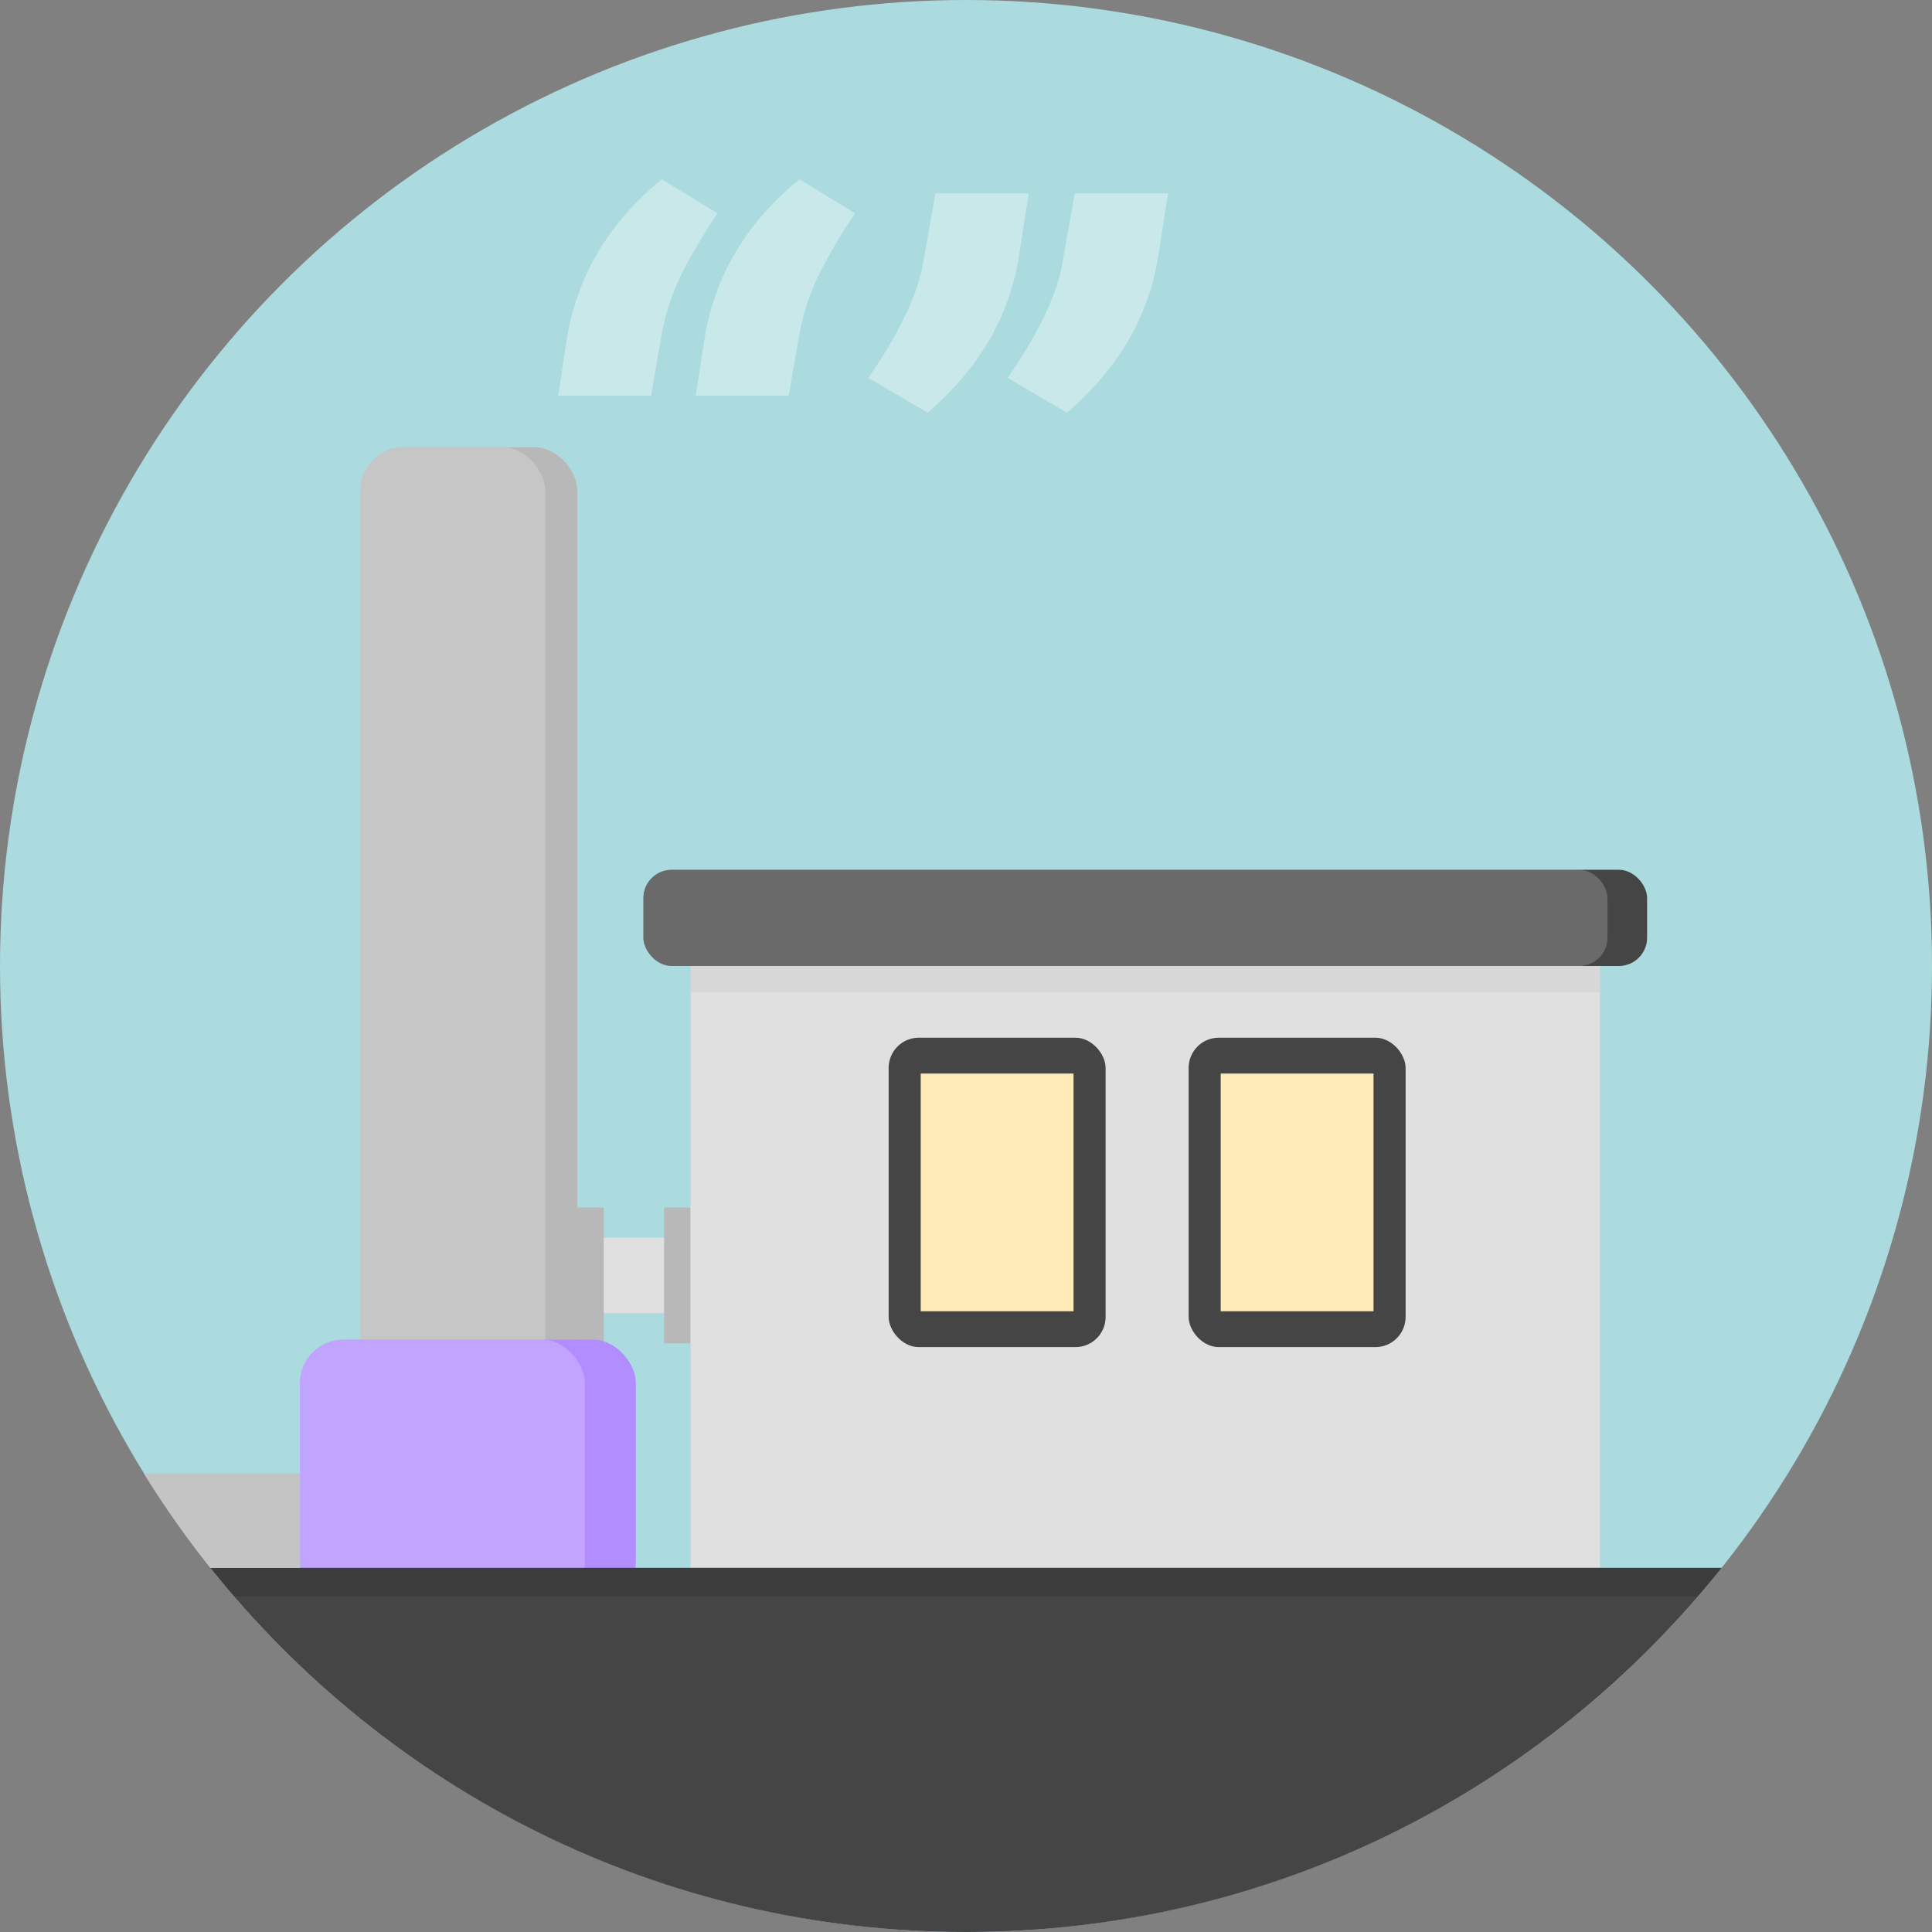 <svg width="1024" height="1024" viewBox="0 0 1024 1024" fill="none" xmlns="http://www.w3.org/2000/svg">
  <rect x="0" y="0" width="1024" height="1024" fill="#808080" stroke="none"/>
  <circle cx="512" cy="512" r="512" fill="#ABDBDE" />
  <rect x="318" y="656" width="35" height="40" fill="#E0E0E0" />
  <path fill-rule="evenodd" clip-rule="evenodd" d="M320 640H306V712H320V640ZM366 640H352V712H366V640Z" fill="#B8B8B8" />
  <rect x="191" y="237" width="115" height="518" rx="23" fill="#B8B8B8" />
  <rect x="191" y="237" width="98" height="518" rx="23" fill="white" fill-opacity="0.2" />
  <rect x="159" y="710" width="178" height="141" rx="23" fill="#B28DFF" />
  <rect x="159" y="710" width="151" height="141" rx="23" fill="white" fill-opacity="0.2" />
  <rect x="366" y="499" width="482" height="332" fill="#E0E0E0" />
  <rect x="366" y="499" width="482" height="27" fill="black" fill-opacity="0.04" />
  <rect x="341" y="461" width="532" height="51" rx="15" fill="#454545" />
  <rect x="341" y="461" width="511" height="51" rx="15" fill="white" fill-opacity="0.2" />
  <rect x="471" y="550" width="115" height="164" rx="16" fill="#454545" />
  <rect x="488" y="569" width="81" height="126" fill="#FFEBB8" />
  <rect x="630" y="550" width="115" height="164" rx="16" fill="#454545" />
  <rect x="647" y="569" width="81" height="126" fill="#FFEBB8" />
  <path fill-rule="evenodd" clip-rule="evenodd" d="M912.503 831C818.692 948.624 674.148 1024 511.999 1024C349.851 1024 205.307 948.624 111.496 831L912.503 831Z" fill="#454545" />
  <path fill-rule="evenodd" clip-rule="evenodd" d="M123.931 846C119.693 841.081 115.547 836.08 111.496 831L912.503 831C908.451 836.08 904.305 841.081 900.068 846H123.931Z" fill="black" fill-opacity="0.13" />
  <path fill-rule="evenodd" clip-rule="evenodd" d="M111.496 831C98.799 815.08 87.032 798.386 76.275 781H159V831H111.496Z" fill="#C4C4C4" />
  <path d="M350.801 95.029L380.244 113.047C373.506 123.008 367.5 133.115 362.227 143.369C356.953 153.477 353.145 164.536 350.801 176.548L345.088 209.727H295.869L300.264 180.723C305.537 146.738 322.383 118.174 350.801 95.029ZM423.75 95.029L453.193 113.047C446.455 123.008 440.449 133.115 435.176 143.369C429.902 153.477 426.094 164.536 423.75 176.548L418.037 209.727H368.818L373.213 180.723C378.486 146.738 395.332 118.174 423.75 95.029Z" fill="white" fill-opacity="0.36" />
  <path d="M491.646 218.735L460.225 200.278C475.312 178.599 484.761 159.556 488.569 143.149L495.82 102.5H545.259L540.205 135.02C535.225 167.393 519.038 195.298 491.646 218.735ZM565.474 218.735L534.053 200.278C549.141 178.599 558.589 159.556 562.397 143.149L569.648 102.5H619.087L614.033 135.02C609.053 167.393 592.866 195.298 565.474 218.735Z" fill="white" fill-opacity="0.36" />
</svg>